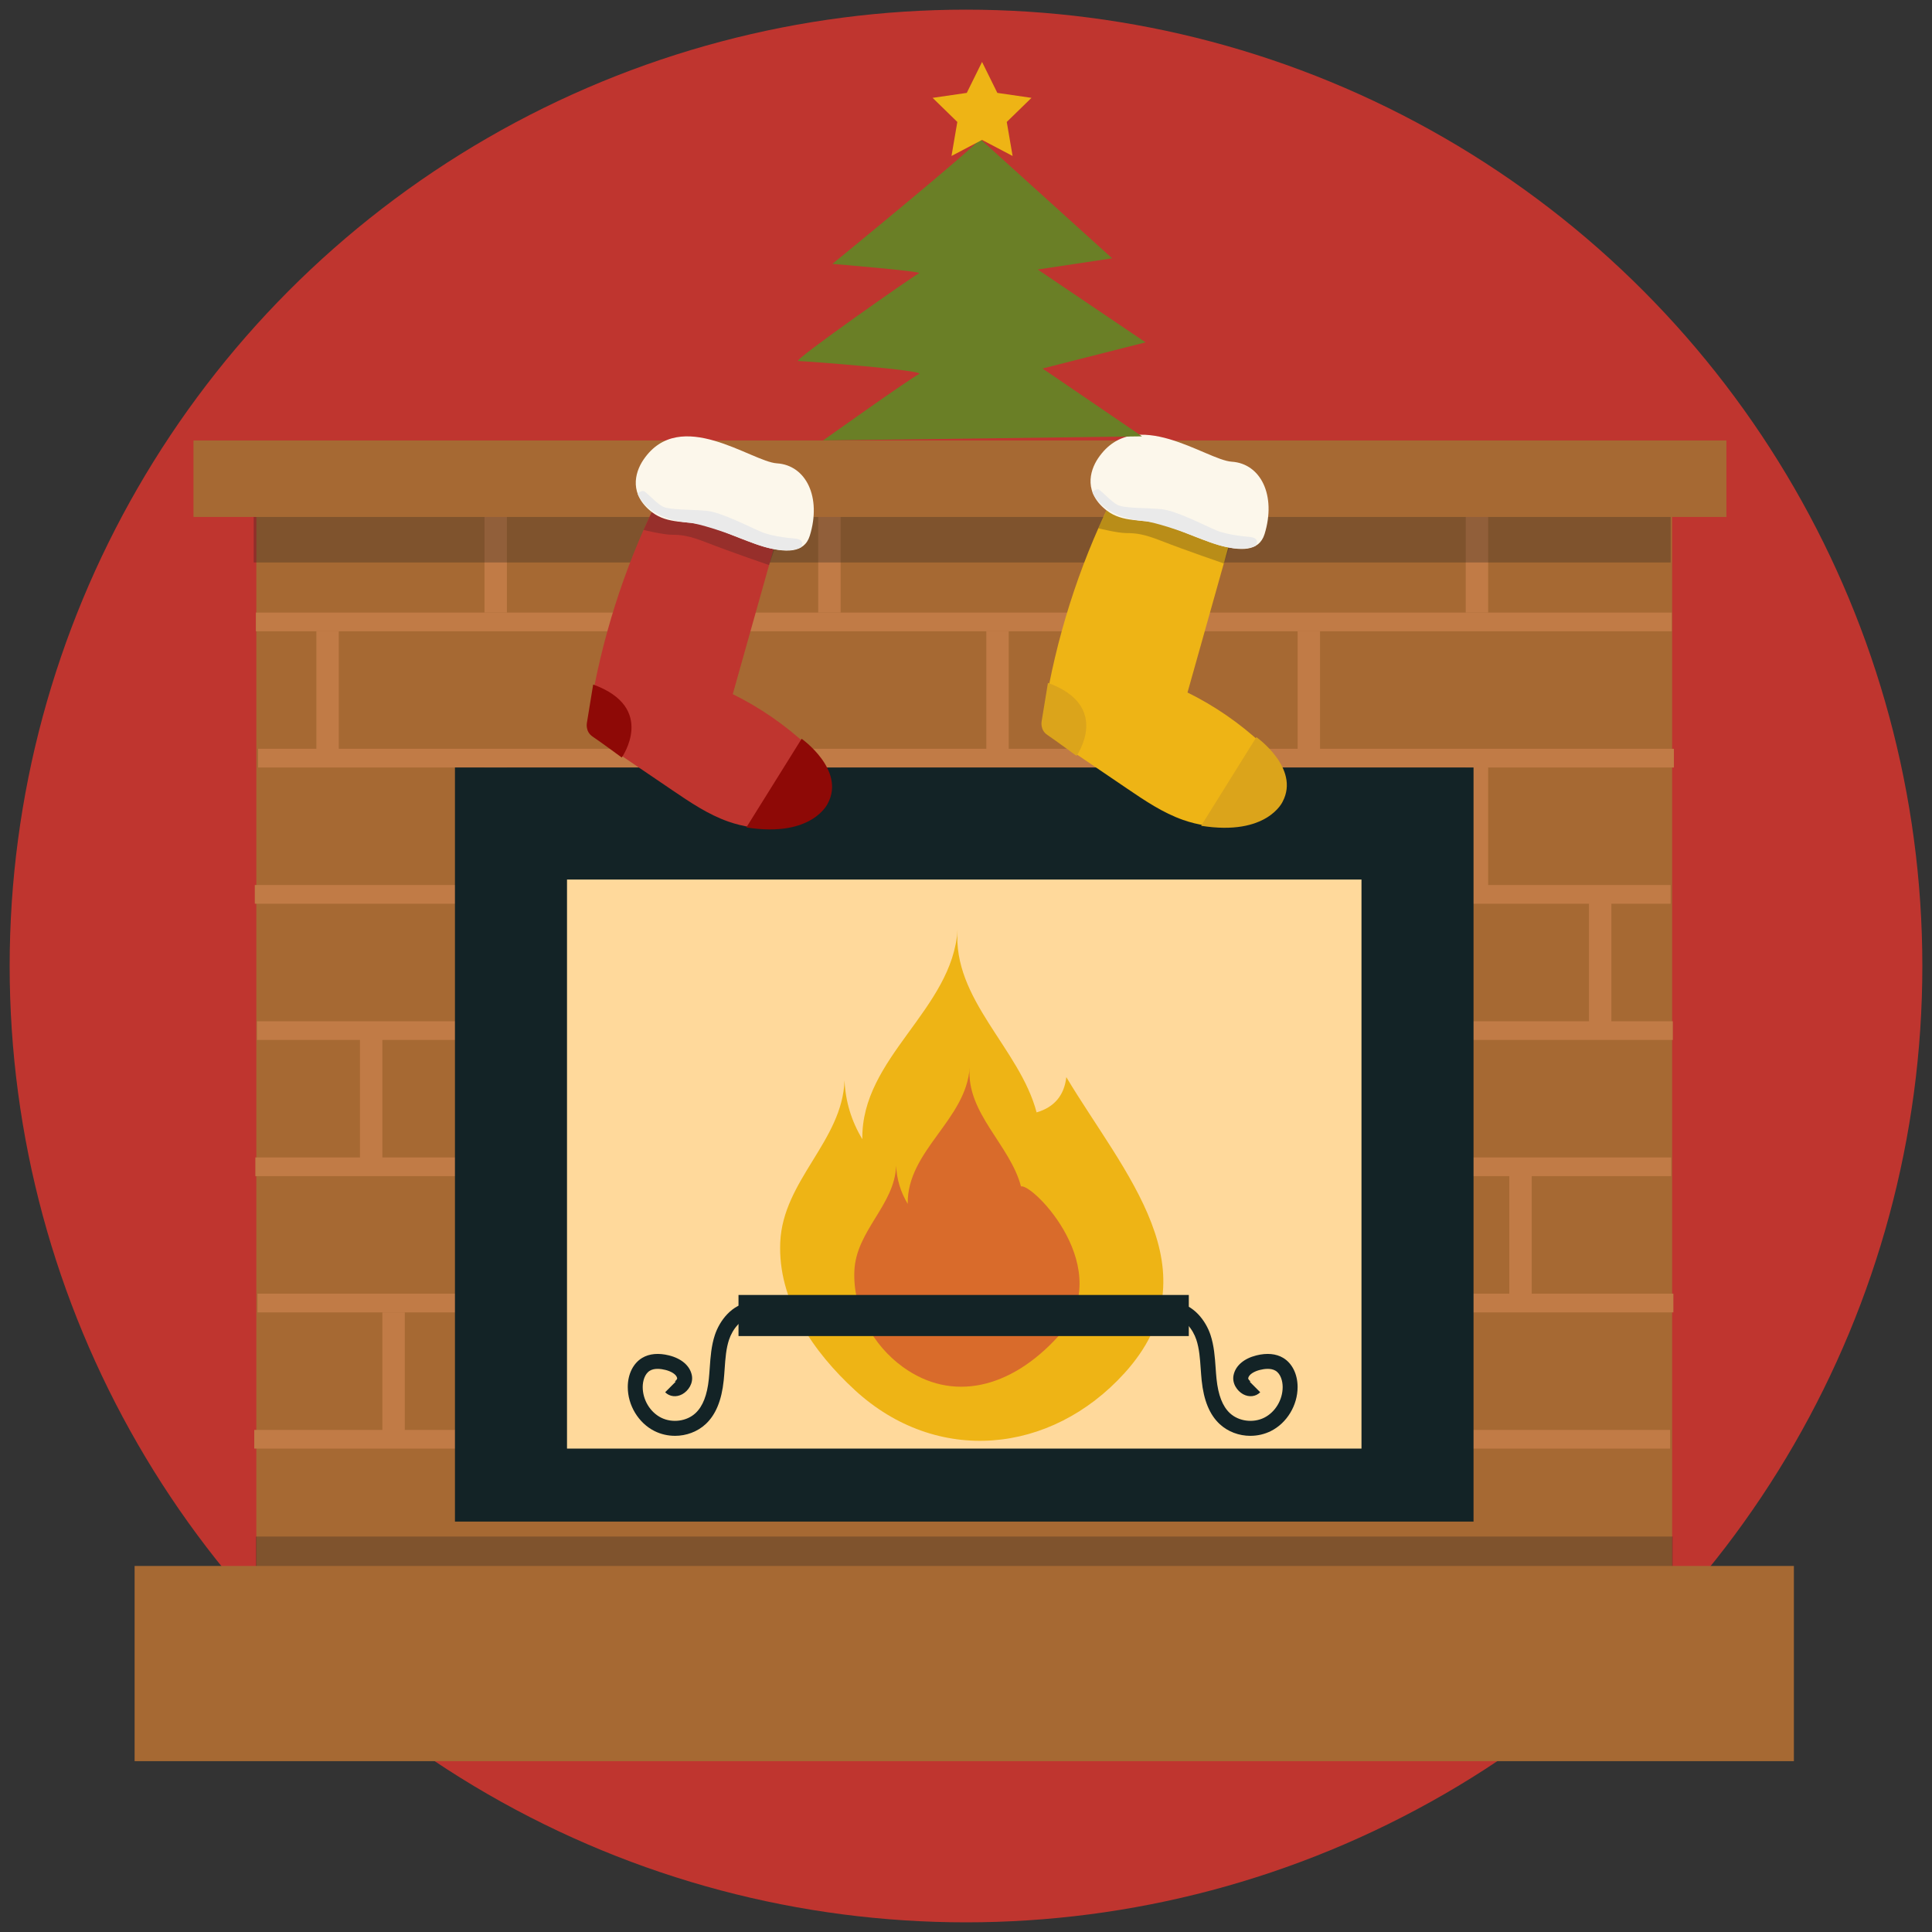 <svg id="Layer_1" xmlns="http://www.w3.org/2000/svg" width="200" height="200" viewBox="0 0 200 200">
  <rect x="0" y="0" width="200" height="200" fill="#333333" stroke="none"/>
  <style>
    .st0{fill:#BF352F;} .st1{fill:#A66933;} .st2{fill:#C17B46;} .st3{opacity:0.3;fill:#231F20;} .st4{fill:#132326;} .st5{fill:#FFD99B;} .st6{fill:#EEB415;} .st7{fill:#D96B2B;} .st8{opacity:0.26;fill:#231F20;} .st9{fill:#FCF7EB;} .st10{fill:#EAEAEA;} .st11{fill:#8E0906;} .st12{fill:#DBA41B;} .st13{fill:#6A7F26;}
  </style>
  <circle class="st0" cx="100" cy="100" r="99"/>
  <path class="st1" d="M26.535 49.556H173.1v119.11H26.536z"/>
  <path class="st2" d="M26.49 63.413h146.567v1.934H26.49zM26.717 77.515h146.566v1.934H26.717zM26.378 91.617h146.566v1.934H26.378zM26.604 105.72H173.17v1.933H26.604zM26.434 119.82H173v1.935H26.434zM26.66 133.922h146.566v1.934H26.66zM26.32 148.024h146.567v1.934H26.32zM51.314 63.413V49.556"/>
  <path class="st2" d="M50.154 49.556h2.32v13.857h-2.32zM85.86 63.413V49.556M84.7 49.556h2.32v13.857H84.7zM120.665 63.413V49.556M119.505 49.556h2.32v13.857h-2.32zM152.892 63.413V49.556M151.732 49.556h2.32v13.857h-2.32zM33.91 79.204V65.347M32.75 65.347h2.32v13.857h-2.32zM68.458 79.204V65.347M67.298 65.347h2.32v13.857h-2.32zM103.263 79.204V65.347M102.103 65.347h2.32v13.857h-2.32zM135.49 79.204V65.347M134.33 65.347h2.32v13.857h-2.32zM51.314 92.34V78.48M50.154 78.482h2.32V92.34h-2.32zM85.86 92.34V78.48M84.7 78.482h2.32V92.34H84.7zM120.665 92.34V78.48M119.505 78.482h2.32V92.34h-2.32zM152.892 92.34V78.48M151.732 78.482h2.32V92.34h-2.32zM64.074 106.93V93.07M62.914 93.07h2.32v13.858h-2.32zM98.62 106.93V93.07M97.46 93.07h2.32v13.858h-2.32zM133.425 106.93V93.07M132.265 93.07h2.32v13.858h-2.32zM165.652 106.93V93.07M164.492 93.07h2.32v13.858h-2.32zM38.423 120.543v-13.858M37.263 106.685h2.32v13.857h-2.32zM72.97 120.543v-13.857M71.81 106.685h2.32v13.857h-2.32zM107.775 120.543v-13.857M106.615 106.685h2.32v13.857h-2.32zM140 120.543v-13.857M138.84 106.685h2.32v13.857h-2.32zM55.825 134.644v-13.857M54.665 120.787h2.32v13.857h-2.32z"/>
  <g>
    <path class="st2" d="M90.372 134.644v-13.857M89.212 120.787h2.32v13.857h-2.32z"/>
  </g>
  <g>
    <path class="st2" d="M125.177 134.644v-13.857M124.017 120.787h2.32v13.857h-2.32z"/>
  </g>
  <path class="st3" d="M26.48 159.064h146.68v9.13H26.48z"/>
  <g>
    <path class="st2" d="M157.404 134.644v-13.857M156.243 120.787h2.32v13.857h-2.32z"/>
  </g>
  <g>
    <path class="st2" d="M40.743 149.713v-13.857M39.583 135.856h2.32v13.857h-2.32z"/>
  </g>
  <g>
    <path class="st2" d="M75.29 149.713v-13.857M74.13 135.856h2.32v13.857h-2.32z"/>
  </g>
  <g>
    <path class="st2" d="M110.095 149.713v-13.857M108.935 135.856h2.32v13.857h-2.32z"/>
  </g>
  <path class="st1" d="M13.934 162.106h171.768v20.207H13.934z"/>
  <g>
    <path class="st2" d="M142.32 149.713v-13.857M141.16 135.856h2.32v13.857h-2.32z"/>
  </g>
  <path class="st4" d="M47.096 79.45H152.54v78.067H47.097z"/>
  <path class="st5" d="M58.697 149.958V91.05h82.243v58.908z"/>
  <path class="st3" d="M26.265 51.304h146.68v6.922H26.265z"/>
  <path class="st6" d="M88.498 143.906c-4.28-3.933-7.99-9.238-7.727-15.305.282-6.434 6.44-10.494 6.653-16.756.1 2.183.713 4.21 1.844 6.082-.128-8.473 9.338-13.39 9.862-21.71-.56 7.26 6.44 12.316 8.178 18.938 1.832-.536 2.857-1.752 3.077-3.65 5.913 9.893 15.555 20.116 6.022 30.64-7.633 8.424-19.437 9.548-27.91 1.762z"/>
  <path class="st7" d="M93.467 141.512c-3.095-2.238-5.195-6.005-5.023-9.95.182-4.182 4.185-6.822 4.323-10.893.065 1.42.465 2.737 1.2 3.953-.083-5.508 6.07-8.705 6.41-14.113-.362 4.72 4.188 8.006 5.317 12.31 1.19-.347 10.083 8.647 3.885 15.488-4.963 5.477-11.04 6.874-16.113 3.204z"/>
  <path class="st1" d="M20.03 45.596h158.686v7.92H20.03z"/>
  <g>
    <path class="st4" d="M69.872 148.636c-.726 0-1.456-.162-2.12-.495-1.658-.83-2.77-2.664-2.765-4.564.003-1.327.562-2.453 1.496-3.01.73-.438 1.69-.526 2.774-.255 1.29.323 2.15 1.062 2.357 2.03.183.85-.358 1.644-.987 1.988-.615.335-1.31.255-1.77-.204l1.092-1.095c-.028-.028-.082-.047-.11-.04.034-.007.132-.063.204-.167.05-.075.063-.136.058-.16-.092-.426-.69-.72-1.22-.852-.473-.117-1.136-.2-1.605.082-.546.326-.74 1.086-.743 1.687-.003 1.327.765 2.604 1.91 3.178 1.15.576 2.648.378 3.558-.474.755-.705 1.206-1.864 1.378-3.54.04-.385.067-.772.094-1.16.078-1.115.16-2.27.532-3.393.48-1.444 1.74-3.2 3.716-3.395l.15 1.54c-1.157.114-2.038 1.26-2.4 2.344-.31.936-.38 1.945-.455 3.014-.028.403-.057.807-.098 1.207-.214 2.066-.822 3.543-1.86 4.514-.858.8-2.017 1.222-3.188 1.222zM129.442 148.636c.726 0 1.456-.162 2.122-.495 1.657-.83 2.767-2.664 2.763-4.564-.003-1.327-.562-2.453-1.496-3.01-.73-.438-1.688-.526-2.773-.255-1.29.323-2.15 1.062-2.357 2.03-.183.85.358 1.644.987 1.988.615.335 1.31.255 1.77-.204l-1.092-1.095c.027-.028.082-.047.11-.04-.034-.007-.133-.063-.205-.167-.05-.075-.063-.136-.058-.16.092-.426.69-.72 1.22-.852.473-.117 1.136-.2 1.605.082.546.326.742 1.086.743 1.687.003 1.327-.764 2.604-1.91 3.178-1.15.576-2.647.378-3.558-.474-.755-.705-1.205-1.864-1.378-3.54-.04-.385-.067-.772-.094-1.16-.078-1.115-.16-2.27-.53-3.393-.48-1.444-1.743-3.2-3.718-3.395l-.15 1.54c1.157.114 2.038 1.26 2.4 2.344.31.936.38 1.945.455 3.014.03.403.057.807.098 1.207.213 2.066.82 3.543 1.86 4.514.857.8 2.017 1.222 3.187 1.222z"/>
    <path class="st4" d="M76.45 134.054h46.615v4.254H76.45z"/>
  </g>
  <g>
    <path class="st0" d="M62.183 76.77c-.385-.262-.783-.537-1.014-.94-.34-.592-.25-1.326-.144-1.998 1.204-7.54 3.532-14.897 6.885-21.756.15-.303.32-.627.627-.77.34-.16.738-.047 1.095.067L80.63 54.88l-4.775 16.978c2.82 1.39 5.435 3.195 7.734 5.34 1.193 1.112 2.373 2.483 2.387 4.115.022 2.71-3.124 4.344-5.833 4.45-1.61.064-3.23-.18-4.75-.714-2.087-.733-3.942-1.99-5.77-3.23l-7.44-5.05z"/>
    <path class="st8" d="M80.424 56.136l-.812 2.36s-3.863-1.315-6.534-2.36c-1.703-.666-2.53-.778-3.503-.778s-2.954-.502-2.954-.502l1.29-2.78 12.514 4.06z"/>
    <path class="st9" d="M66.62 47.574c-.963 1.413-1.472 3.653.888 5.457 1.63 1.246 3.66.868 5.454 1.332 2.935.758 9.725 4.802 10.868 1.093 1.23-3.99-.385-7.3-3.406-7.492-2.62-.167-10.022-5.935-13.803-.39z"/>
    <path class="st10" d="M82.272 55.747s-2.19-.146-3.454-.68-4.135-2.044-5.692-2.19c-1.556-.146-3.833-.075-4.524-.438-.69-.364-1.725-1.558-1.98-1.606-.258-.05-.622.25-.622.25s.873 2.686 5.508 3.042c0 0 1.925.254 6.54 2.13 0 0 3.024 1.266 4.84.427 0 0 .623-.798-.616-.936z"/>
    <path class="st11" d="M82.985 76.477s4.54 3.207 2.72 6.673c0 0-1.584 3.6-8.442 2.504l5.722-9.177zM64.364 78.418s3.658-5.157-2.96-7.557l-.647 3.958s-.195.908.583 1.427c.78.52 3.024 2.173 3.024 2.173z"/>
  </g>
  <g>
    <path class="st6" d="M109.26 76.6c-.385-.262-.783-.537-1.014-.94-.338-.592-.25-1.325-.143-1.998 1.204-7.54 3.533-14.897 6.886-21.756.147-.303.318-.627.624-.77.34-.16.738-.047 1.096.067 3.666 1.17 7.33 2.337 10.997 3.506l-4.775 16.978c2.82 1.39 5.435 3.195 7.735 5.34 1.194 1.113 2.374 2.483 2.387 4.115.022 2.71-3.124 4.344-5.832 4.45-1.61.064-3.23-.18-4.75-.714-2.087-.733-3.943-1.988-5.772-3.23l-7.44-5.05z"/>
    <path class="st8" d="M127.5 55.967l-.81 2.36s-3.864-1.316-6.535-2.36c-1.702-.666-2.53-.78-3.503-.78s-2.954-.5-2.954-.5l1.29-2.78 12.513 4.06z"/>
    <path class="st9" d="M113.698 47.404c-.963 1.413-1.473 3.653.888 5.457 1.63 1.246 3.66.87 5.454 1.332 2.934.758 9.724 4.803 10.868 1.093 1.23-3.99-.385-7.3-3.407-7.492-2.62-.166-10.02-5.935-13.802-.39z"/>
    <path class="st10" d="M129.35 55.577s-2.19-.146-3.454-.68c-1.265-.536-4.136-2.044-5.692-2.19-1.557-.146-3.834-.075-4.525-.438-.69-.364-1.725-1.558-1.982-1.606s-.62.25-.62.25.872 2.686 5.507 3.042c0 0 1.925.254 6.54 2.13 0 0 3.024 1.266 4.84.427 0 0 .623-.798-.615-.936z"/>
    <path class="st12" d="M130.062 76.307s4.542 3.207 2.72 6.673c0 0-1.584 3.6-8.44 2.504l5.72-9.177zM111.44 78.248s3.66-5.157-2.957-7.557l-.65 3.958s-.194.908.585 1.427c.778.52 3.023 2.173 3.023 2.173z"/>
  </g>
  <path class="st13" d="M101.443 14.364c-.13.58-15.275 12.955-15.275 12.955s9.433.773 8.97.966-13.16 9.088-12.515 9.088c.644 0 13.364.967 12.515 1.354s-9.933 6.868-9.933 6.868l33.015-.425-10.294-7.022 10.662-2.708-11.16-7.54 7.7-1.16-13.685-12.376z"/>
  <path class="st6" d="M101.662 6.412l1.582 3.204 3.536.514-2.56 2.494.605 3.522-3.163-1.663-3.163 1.663.603-3.522-2.558-2.494 3.536-.514z"/>
</svg>
